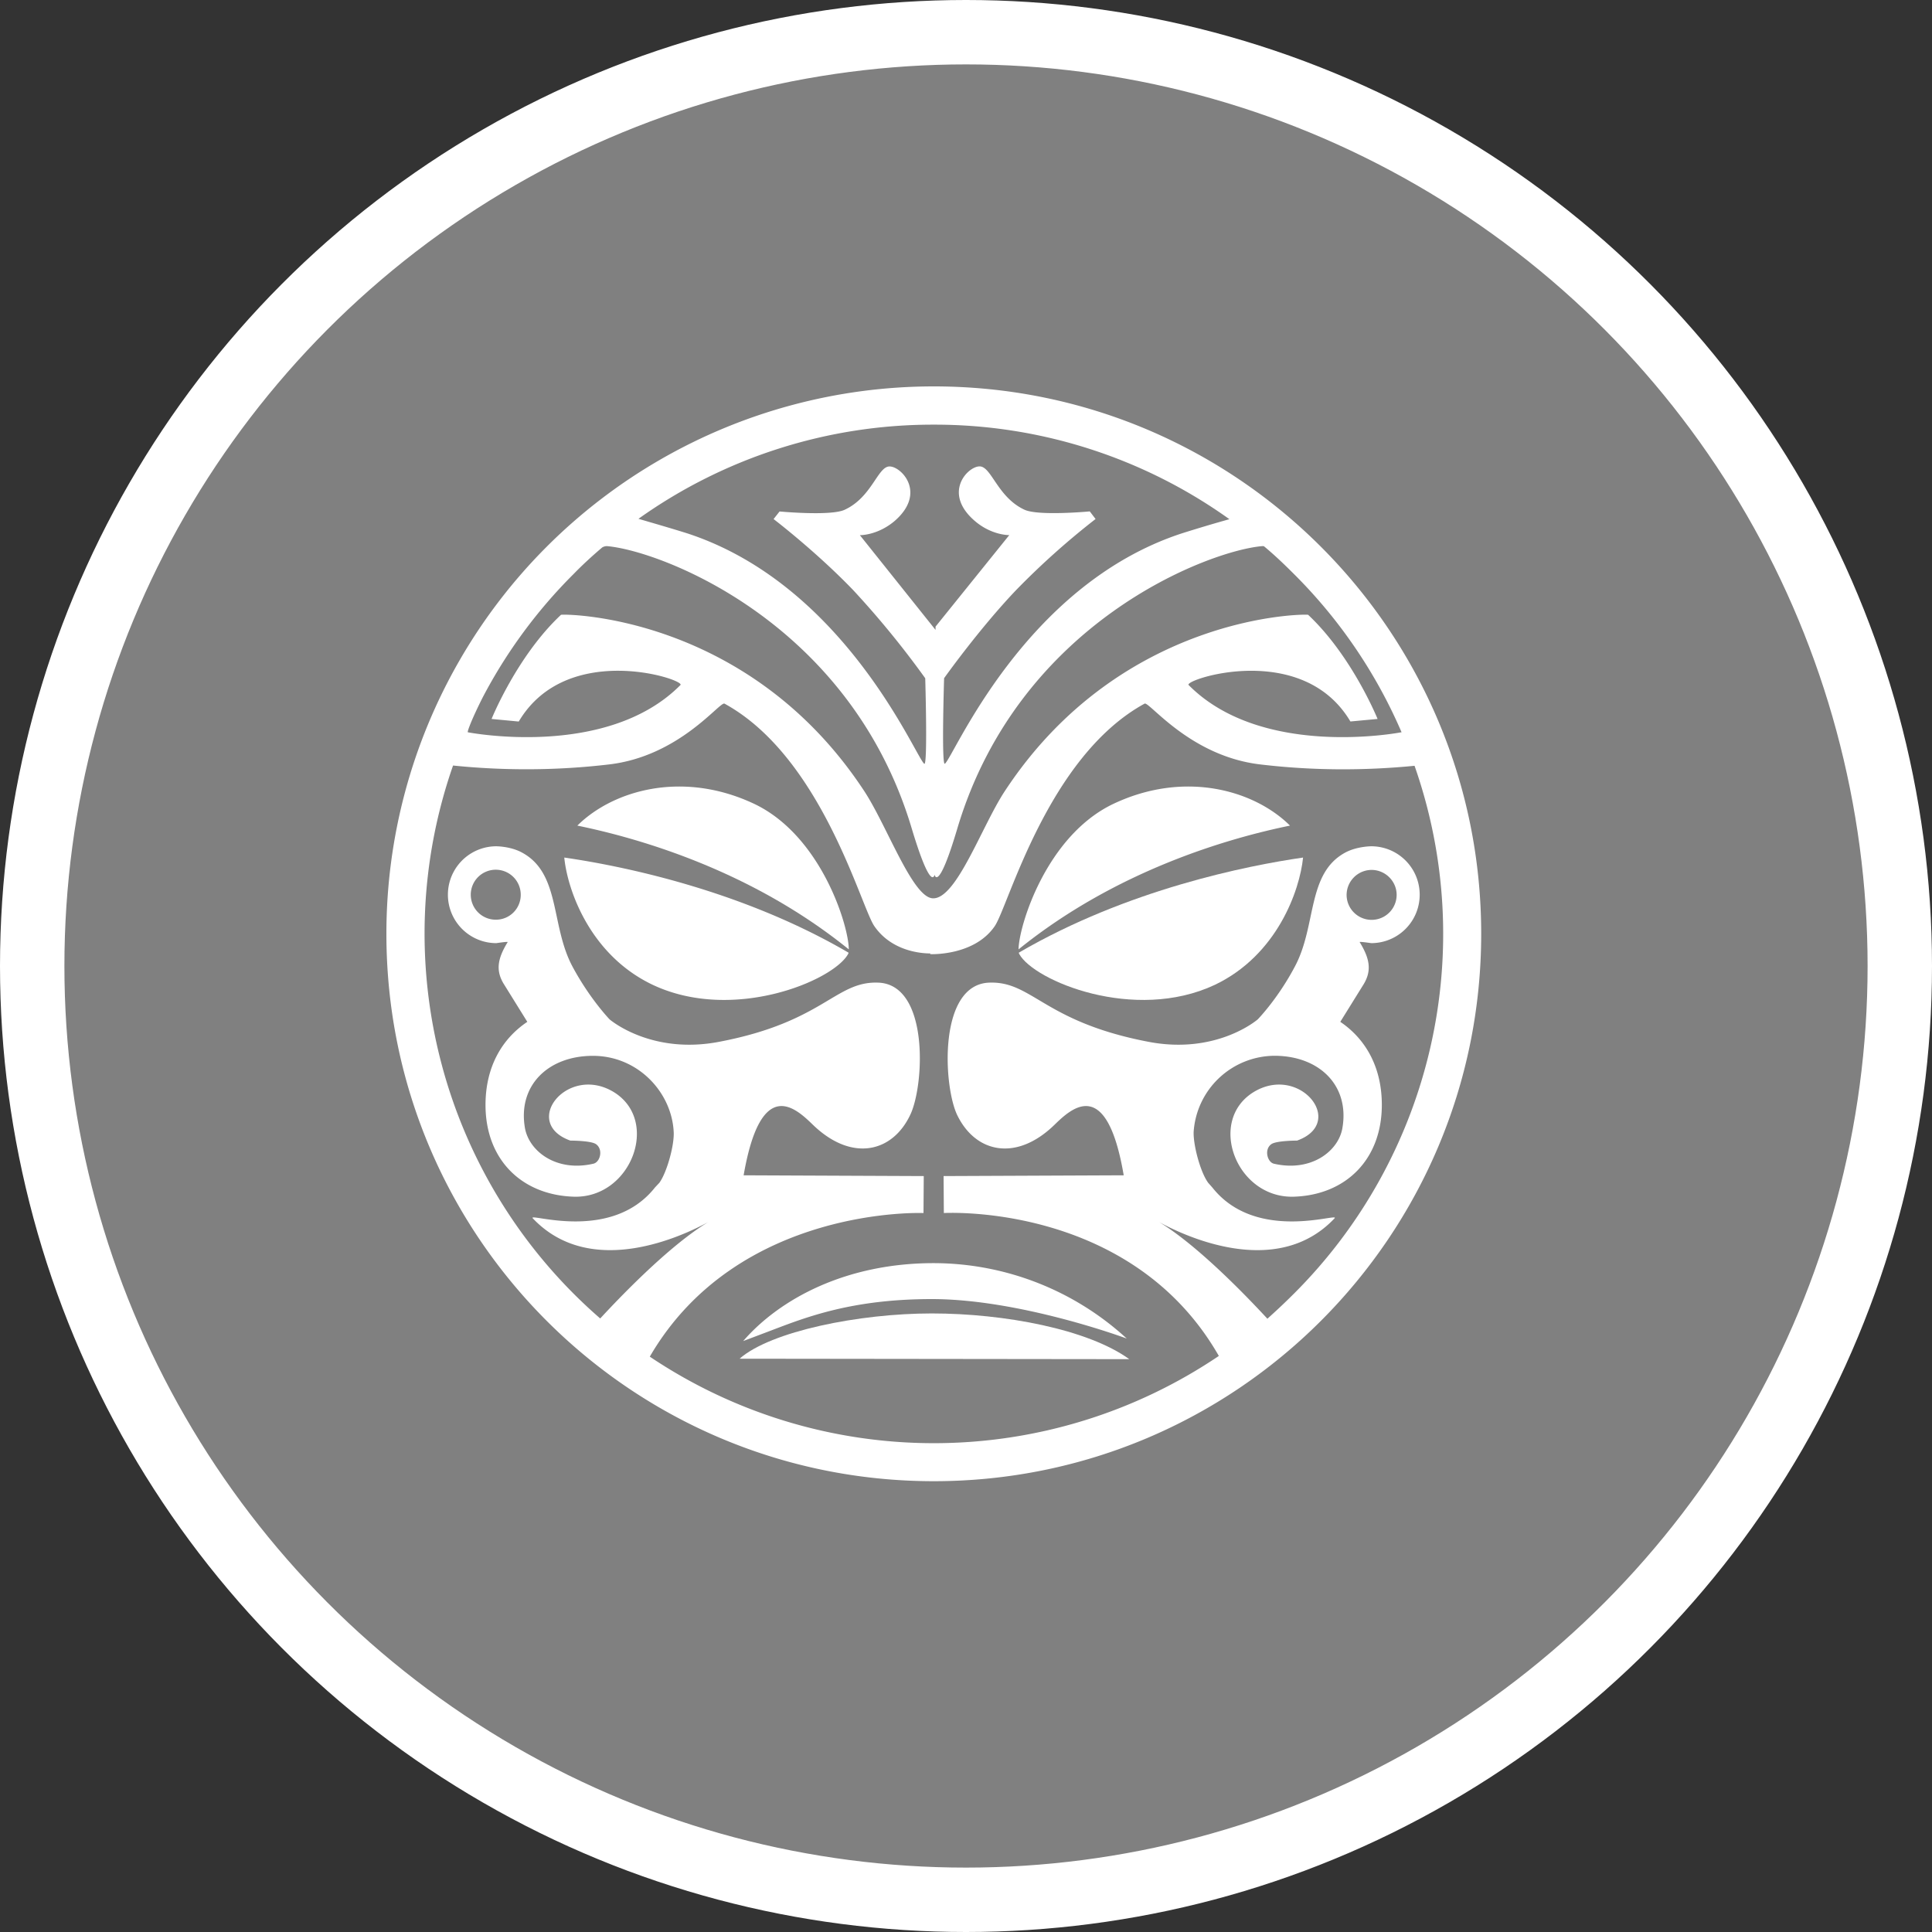 <svg xmlns="http://www.w3.org/2000/svg" width="30" height="30"><rect width="100%" height="100%" fill="#333333" stroke="none"/><circle style="isolation:auto;mix-blend-mode:normal;solid-color:#000;solid-opacity:1;marker:none" cx="15" cy="15" r="14.5" color="#000" overflow="visible" fill="gray" fill-rule="evenodd" stroke="#fff"/><g fill="#fff"><path d="M17.535 21.105c-.64-.464-1.941-.71-3.066-.71-1.13 0-2.5.277-2.985.703zm0 0"/><path d="M11.54 20.824c.565-.652 1.597-1.215 2.976-1.21a4.44 4.44 0 012.98 1.171s-1.644-.613-3.027-.613c-1.23 0-1.942.277-2.485.484zm0 0M11.715 12.484c-1.113-.527-2.195-.214-2.75.336.976.2 2.71.703 4.215 1.922 0-.363-.426-1.762-1.465-2.258zm0 0"/><path d="M10.137 15.293c1.246.586 2.8-.063 3.031-.477a.056.056 0 00.008-.023c-1.684-.984-3.551-1.352-4.414-1.477.05.508.402 1.516 1.375 1.977zm0 0M17.285 12.484c-1.039.496-1.465 1.895-1.469 2.258 1.508-1.219 3.239-1.722 4.215-1.922-.554-.55-1.636-.863-2.746-.336zm0 0"/><path d="M15.828 14.816c.23.414 1.785 1.063 3.035.477.969-.461 1.32-1.469 1.371-1.977-.863.125-2.726.493-4.414 1.477 0 .008.004.016.008.023zm0 0"/><path d="M14.5 6A8.499 8.499 0 006 14.5c0 4.695 3.805 8.5 8.5 8.5s8.5-3.805 8.5-8.5S19.195 6 14.5 6zm7.258 5.371s-2.156.422-3.301-.734c-.082-.082 1.762-.696 2.512.566l.422-.039s-.395-.976-1.078-1.617c-.012-.016-2.891-.027-4.708 2.734-.355.535-.753 1.684-1.12 1.668-.317-.012-.712-1.129-1.067-1.668-1.816-2.761-4.691-2.75-4.707-2.734-.684.64-1.078 1.617-1.078 1.617l.422.04c.75-1.263 2.593-.65 2.511-.567-1.144 1.156-3.3.734-3.3.734-.02.004.066-.219.23-.543A7.835 7.835 0 018.91 8.91c.14-.144.29-.281.442-.41a.146.146 0 01.07-.02c.82.067 3.773 1.168 4.734 4.38.305 1.015.356.722.356.722s.054.293.355-.723c.961-3.21 3.918-4.312 4.735-4.379.011 0 .02 0 .027.004.16.133.312.278.46.426a7.834 7.834 0 011.673 2.457c0 .004 0 .008-.004.004zM14.5 6.594a7.86 7.86 0 014.59 1.468 22.98 22.98 0 00-.738.22c-2.457.804-3.547 3.484-3.68 3.577-.055.04-.012-1.328-.012-1.328s.54-.761 1.117-1.367a12.024 12.024 0 011.235-1.105l-.09-.118s-.8.075-1.016-.027c-.418-.195-.511-.672-.695-.672-.184 0-.578.41-.078.844.265.23.539.223.539.223L14.527 9.73v.051L13.352 8.31s.273.007.543-.223c.496-.434.101-.844-.082-.844-.184 0-.274.477-.696.672-.215.102-1.012.027-1.012.027l-.093.118s.656.5 1.238 1.105a14.088 14.088 0 011.117 1.367s.04 1.367-.015 1.328c-.13-.093-1.223-2.773-3.68-3.578-.235-.074-.52-.156-.758-.226A7.876 7.876 0 0114.5 6.594zm5.59 13.496c-.133.133-.27.262-.41.387-.239-.258-1.043-1.114-1.68-1.5.379.207 1.82.898 2.723-.059.09-.098-1.215.387-1.899-.48l-.062-.07c-.121-.161-.235-.587-.227-.794a1.267 1.267 0 011.254-1.18c.7 0 1.172.465 1.055 1.126-.063.359-.489.683-1.063.55-.101-.023-.156-.222-.039-.304.078-.055.399-.055.399-.055.773-.277.039-1.195-.68-.75-.719.45-.262 1.652.633 1.621.804-.027 1.363-.578 1.363-1.426 0-.558-.23-1.008-.645-1.289l.364-.586c.129-.215.09-.402-.063-.652-.008-.012.18.016.18.016a.751.751 0 000-1.504s-.215 0-.395.093c-.609.32-.449 1.13-.789 1.77-.265.504-.578.824-.578.824s-.636.555-1.703.348c-1.613-.309-1.797-.938-2.46-.918-.798.02-.723 1.582-.509 2.047.282.597.922.742 1.52.156.254-.246.805-.77 1.07.789l-2.797.012.004.574s2.903-.172 4.27 2.219a7.908 7.908 0 01-8.836.011c1.367-2.351 4.25-2.23 4.25-2.23l.004-.574-2.797-.012c.27-1.559.816-1.035 1.07-.79.602.587 1.242.442 1.52-.155.218-.465.293-2.028-.508-2.047-.66-.02-.844.61-2.457.918-1.067.207-1.707-.348-1.707-.348s-.309-.32-.578-.824c-.34-.64-.18-1.45-.79-1.77-.175-.093-.39-.093-.39-.093a.751.751 0 100 1.504s.184-.028.176-.016c-.153.25-.192.437-.059.652l.364.586c-.418.281-.649.73-.649 1.29 0 .847.559 1.398 1.367 1.425.89.031 1.348-1.172.63-1.621-.72-.445-1.454.473-.68.75 0 0 .32 0 .398.055.117.082.066.28-.04.304-.573.133-.995-.191-1.062-.55-.117-.66.356-1.125 1.055-1.125.7 0 1.223.566 1.254 1.18.012.206-.106.632-.223.792l-.066.07c-.684.868-1.988.383-1.899.481.907.957 2.344.266 2.723.059-.637.386-1.437 1.238-1.676 1.496a7.914 7.914 0 01-2.285-8.586c.8.082 1.613.078 2.414-.016 1.102-.125 1.73-.984 1.801-.945 1.512.828 2.117 3.156 2.328 3.457.27.39.73.422.867.422v.011s.68.032 1-.433c.211-.301.817-2.63 2.328-3.457.07-.04.704.82 1.805.945.793.094 1.594.098 2.387.02a7.89 7.89 0 01-1.875 8.199zm.82-6.195a.39.39 0 01.387-.387c.215 0 .39.176.39.387a.388.388 0 01-.777 0zm-12.824 0a.385.385 0 01-.387.386.388.388 0 11.387-.387zm0 0"/></g></svg>